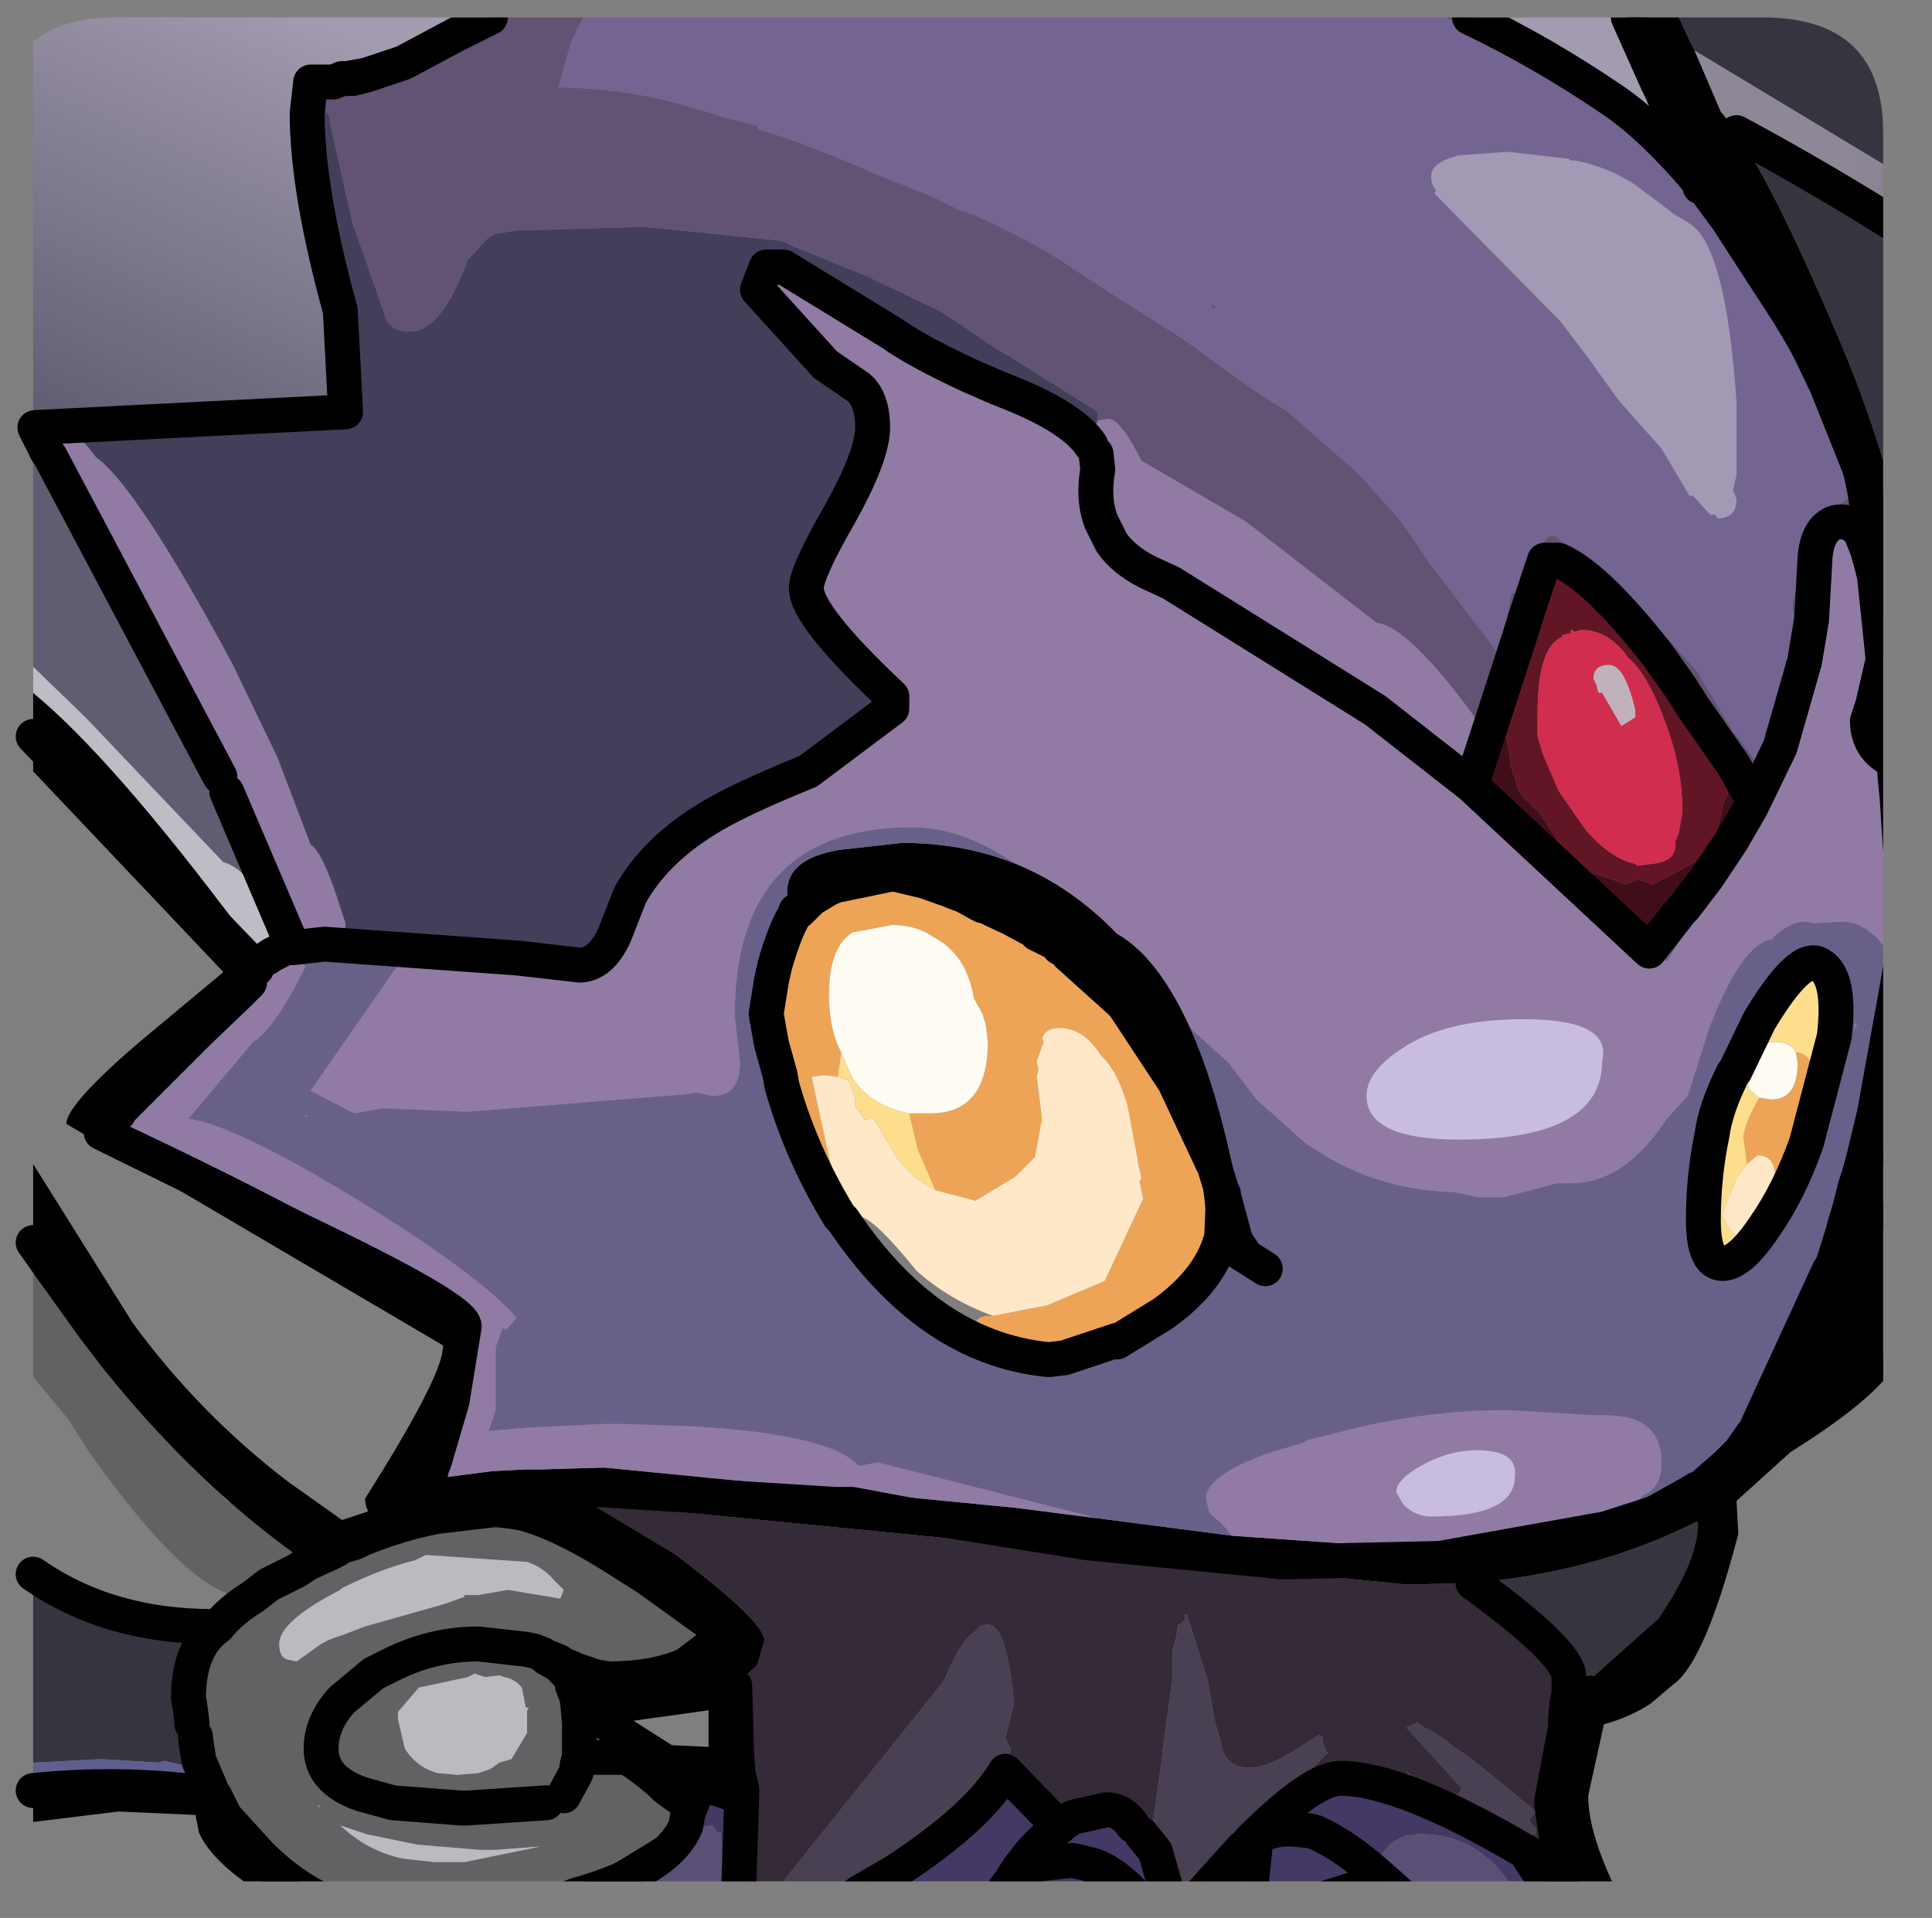 <?xml version="1.0" encoding="UTF-8" standalone="no"?>
<svg xmlns:ffdec="https://www.free-decompiler.com/flash" xmlns:xlink="http://www.w3.org/1999/xlink" ffdec:objectType="frame" height="54.95px" width="55.35px" xmlns="http://www.w3.org/2000/svg">
  <rect width="100%" height="100%" fill="#808080" stroke="none"/>
  <g transform="matrix(1.0, 0.0, 0.0, 1.0, 0.0, 0.5)">
    <clipPath id="clipPath0" transform="matrix(1.0, 0.0, 0.0, 1.0, 0.0, 0.0)">
      <path d="M50.5 0.0 Q53.95 0.0 53.95 3.3 L53.95 50.15 Q53.95 53.4 50.5 53.4 L3.3 53.4 Q0.0 53.4 0.0 50.15 L0.0 3.3 Q0.0 0.0 3.3 0.0 L50.5 0.0" fill="#000000" fill-rule="evenodd" stroke="none"/>
    </clipPath>
    <g clip-path="url(#clipPath0)">
      <use ffdec:characterId="754" height="54.95" transform="matrix(1.0, 0.0, 0.0, 1.0, 0.45, -0.5)" width="54.9" xlink:href="#shape1"/>
    </g>
    <use ffdec:characterId="755" height="53.4" transform="matrix(1.0, 0.0, 0.0, 1.0, 0.0, 0.0)" width="53.95" xlink:href="#shape2"/>
  </g>
  <defs>
    <g id="shape1" transform="matrix(1.0, 0.0, 0.0, 1.0, -0.45, 0.5)">
      <path d="M48.1 0.0 L48.4 0.65 48.55 0.95 49.3 2.7 49.55 3.0 49.75 3.3 Q50.9 4.95 52.85 9.6 54.25 13.0 54.85 16.5 L54.85 29.7 54.85 29.85 54.7 29.1 54.55 28.25 54.45 27.55 54.45 27.25 54.45 27.2 54.55 24.0 54.3 20.1 53.9 16.9 53.7 15.8 53.6 15.6 53.5 15.25 53.35 14.65 53.05 13.7 51.85 10.7 51.75 10.5 50.65 8.2 49.9 6.65 49.5 5.8 51.25 8.5 Q53.3 11.85 53.5 14.15 L53.5 14.2 53.5 14.4 53.7 15.8 53.5 14.4 53.5 14.2 53.5 14.15 Q53.3 11.85 51.25 8.5 L49.5 5.8 48.8 4.3 48.2 3.5 47.4 2.0 47.3 1.8 47.05 1.2 46.6 0.0 46.65 0.0 48.1 0.0 M54.85 31.45 L54.85 33.0 54.35 33.6 54.35 33.8 54.3 34.35 54.85 34.3 54.85 34.4 54.85 35.55 54.0 35.5 54.5 38.0 Q54.5 39.1 51.3 41.1 L49.75 42.5 49.8 43.45 Q48.85 47.1 47.95 47.75 L47.3 48.3 Q46.7 48.7 45.95 48.9 L45.5 50.95 Q45.5 52.0 46.3 53.65 L46.1 53.95 44.6 53.95 44.35 53.95 44.25 53.55 44.25 53.4 44.45 53.0 44.75 53.25 44.7 52.9 44.75 53.25 44.45 53.0 44.7 52.9 44.9 52.85 Q44.5 51.7 44.5 50.95 L44.5 50.85 44.85 49.0 44.85 48.75 44.85 49.0 44.5 50.85 44.75 49.15 44.8 49.0 44.85 48.75 44.9 48.25 44.95 48.05 45.1 48.05 Q45.3 47.5 45.55 47.5 45.95 47.5 46.0 47.9 L46.95 47.4 47.4 47.0 47.85 46.25 47.95 46.15 48.0 46.05 Q49.15 44.35 49.15 43.15 L49.1 42.85 49.15 43.15 Q49.15 44.35 48.0 46.05 48.9 44.35 48.9 43.45 L48.85 43.0 48.5 43.15 Q45.7 44.55 42.2 44.85 L40.3 44.9 28.95 43.75 17.25 42.6 17.05 42.65 19.3 44.0 Q21.9 45.95 21.9 46.5 L21.7 47.2 21.05 47.8 Q21.45 48.4 21.55 50.05 21.55 50.7 21.25 50.9 L21.15 50.95 20.9 51.0 20.55 50.75 20.45 50.5 20.2 50.5 20.25 50.7 20.35 51.2 20.1 51.85 18.3 53.55 17.8 53.95 16.1 53.95 15.65 53.95 16.45 53.55 16.85 53.35 19.05 52.0 19.45 51.25 19.25 50.85 19.05 50.7 18.9 50.55 18.6 50.3 18.2 50.0 17.95 49.85 17.9 49.85 17.95 49.85 18.2 50.0 17.9 49.85 16.6 49.85 16.6 49.75 17.5 49.6 16.6 48.9 16.6 48.85 16.55 48.3 16.55 48.25 16.5 48.05 16.4 47.8 16.5 48.05 16.55 48.25 16.55 48.3 16.6 48.85 16.6 48.9 16.55 48.85 16.45 48.7 16.35 48.4 16.35 48.3 16.4 48.05 16.4 47.85 16.4 47.8 16.65 47.4 17.1 47.55 16.65 47.4 16.8 47.4 Q16.95 47.4 17.1 47.55 L17.2 47.7 20.1 47.2 20.9 46.55 20.7 46.4 20.75 46.3 18.6 44.75 18.45 44.65 18.05 44.4 18.45 44.65 18.6 44.75 20.75 46.3 20.7 46.4 18.9 45.0 18.75 44.9 18.55 44.75 18.05 44.4 Q16.15 43.15 14.95 42.85 L14.65 42.8 14.2 42.75 12.5 42.95 Q11.45 43.15 10.35 43.6 L10.15 43.7 9.8 43.8 9.65 43.9 9.8 43.8 10.15 43.7 10.35 43.6 Q11.45 43.15 12.5 42.95 L14.2 42.75 14.65 42.8 14.95 42.85 Q13.05 42.85 11.65 43.4 L9.85 43.9 9.8 43.9 9.65 43.9 9.45 43.9 9.3 43.85 9.0 43.8 Q6.0 41.7 3.35 38.4 6.0 41.7 9.0 43.8 6.55 43.15 3.35 38.4 L2.9 37.8 1.85 36.05 1.55 35.95 0.95 35.1 0.95 32.85 3.8 37.4 Q5.7 40.0 8.25 41.95 L9.8 43.05 10.55 42.8 10.5 42.7 10.45 42.45 Q12.7 38.9 12.7 38.05 L1.9 31.7 Q1.9 31.15 4.0 29.35 L6.4 27.35 0.95 21.6 0.95 20.6 0.95 19.35 Q3.2 21.2 6.9 26.15 L6.95 26.2 7.55 27.05 7.65 27.15 Q7.65 27.95 6.0 29.3 L5.3 29.85 4.1 30.75 3.45 31.3 3.4 31.4 3.35 31.4 3.35 31.45 3.2 31.5 3.25 31.55 3.35 31.6 Q9.0 34.25 11.55 35.9 L11.7 36.0 Q13.25 36.95 13.6 37.65 L13.6 37.7 13.7 37.8 13.7 37.9 13.7 37.95 13.45 38.8 13.25 39.45 12.65 40.95 12.45 41.35 12.95 39.65 13.3 37.5 Q13.3 37.0 8.8 34.85 L2.9 31.95 3.25 31.55 2.9 31.95 8.8 34.85 Q13.3 37.0 13.3 37.5 L12.95 39.65 12.45 41.35 12.35 41.6 12.35 41.65 12.45 41.85 12.55 41.85 14.1 41.65 15.05 41.6 15.2 41.6 15.5 41.6 17.2 41.55 17.35 41.55 29.1 42.7 31.45 43.0 35.3 43.5 40.3 43.85 40.8 43.85 Q44.3 43.75 46.9 42.55 L48.15 41.85 48.4 41.7 48.55 41.65 49.4 41.05 50.35 40.35 50.4 40.35 50.65 39.7 52.4 35.9 52.5 35.75 52.8 34.8 52.85 34.6 53.0 34.1 53.15 33.5 53.1 34.2 53.1 34.35 53.05 34.55 53.05 34.75 53.0 34.9 52.95 35.6 53.0 34.9 53.05 34.75 53.05 34.55 53.1 34.35 53.1 34.2 53.15 33.5 53.0 34.1 52.9 34.1 52.85 33.6 53.25 33.2 53.7 32.75 54.85 31.45 M11.25 53.95 L9.25 53.95 7.95 53.95 7.05 53.45 Q6.0 52.7 5.7 52.0 L5.6 51.5 3.4 51.4 0.95 51.7 0.95 50.8 0.95 50.65 1.1 50.65 1.25 50.6 2.1 50.55 2.8 50.45 3.3 50.45 3.5 50.45 3.65 50.45 4.15 50.5 4.55 50.5 4.85 50.55 5.25 50.55 5.7 50.6 5.8 50.6 6.0 50.65 6.7 51.15 6.55 51.5 8.6 53.4 10.6 53.9 11.25 53.95 M48.2 3.5 L47.6 2.1 47.5 1.9 46.65 0.0 47.5 1.9 47.6 2.1 48.2 3.5 M54.85 29.7 L54.7 29.1 54.85 29.7 M34.05 28.85 Q34.95 30.8 35.55 34.1 L35.4 35.05 35.05 33.75 35.05 33.7 35.0 33.6 34.8 32.95 33.65 30.5 34.8 32.95 35.0 33.6 35.05 33.7 35.05 33.75 35.4 35.05 35.3 35.25 35.0 34.95 35.05 33.75 35.0 34.95 35.3 35.25 35.05 35.3 34.9 35.25 34.6 35.15 Q34.5 32.45 33.65 30.5 L32.25 28.3 32.1 28.2 30.6 26.85 32.1 28.2 31.65 27.85 30.85 27.05 30.6 26.85 30.55 26.75 30.4 26.6 30.1 26.45 30.4 26.6 30.55 26.75 30.35 26.65 30.1 26.45 30.1 26.35 30.1 26.3 29.65 26.0 Q29.2 25.7 28.75 25.5 L28.65 25.45 27.2 25.0 26.5 24.75 25.65 24.55 25.5 24.55 24.05 24.85 24.0 24.85 23.75 24.95 23.25 25.25 22.95 25.55 22.9 25.6 22.85 25.6 22.9 25.6 22.95 25.55 23.25 25.25 23.75 24.95 24.0 24.85 24.05 24.85 25.5 24.55 25.65 24.55 26.5 24.75 27.2 25.0 26.95 24.95 26.85 24.95 26.5 24.95 26.1 24.7 Q25.85 24.7 25.85 24.85 L25.25 24.85 24.05 25.05 23.8 25.0 23.55 25.25 23.05 25.7 22.85 25.6 22.8 25.6 22.6 25.5 22.55 25.05 Q22.55 24.1 24.05 23.85 L25.85 23.65 Q27.6 23.65 29.1 24.25 30.7 24.9 32.0 26.25 33.15 26.9 34.05 28.85 M53.4 38.3 L53.55 38.6 52.7 39.0 51.65 39.65 51.5 39.7 51.2 39.9 50.75 40.2 50.5 40.35 50.2 40.6 50.3 40.5 50.35 40.35 50.3 40.5 50.2 40.6 50.5 40.35 50.75 40.2 51.2 39.9 51.5 39.7 51.65 39.65 52.7 39.0 53.55 38.6 53.4 38.3 53.5 37.95 Q53.0 36.2 53.0 35.55 L52.95 35.6 52.9 35.8 Q52.9 37.25 53.4 38.3 M53.15 33.5 L53.25 33.2 53.15 33.5 M54.3 34.35 L54.85 34.4 54.3 34.35 M15.9 42.1 L23.9 42.6 24.4 42.6 26.55 43.0 26.75 43.0 31.15 43.7 36.75 44.25 41.25 44.15 46.0 43.3 47.4 42.85 47.45 42.85 47.9 42.65 48.65 42.2 48.7 42.15 49.5 41.45 49.85 41.1 50.2 40.6 49.85 41.1 49.5 41.45 48.7 42.15 48.65 42.2 47.9 42.65 47.45 42.85 47.4 42.85 46.0 43.3 41.25 44.15 36.75 44.25 31.15 43.7 26.75 43.0 26.55 43.0 24.4 42.6 23.9 42.6 15.9 42.1 M44.6 53.95 L44.25 53.4 44.6 53.95 M7.15 27.65 L6.85 27.95 6.8 28.0 5.65 29.1 3.95 30.8 3.45 31.3 3.95 30.8 5.65 29.1 6.8 28.0 6.85 27.95 7.15 27.65 M16.1 53.95 L16.5 53.8 Q19.15 53.05 19.65 51.8 L19.75 51.2 19.25 50.85 19.75 51.2 19.65 51.8 Q19.15 53.05 16.5 53.8 L16.1 53.95 M12.35 41.65 L12.15 41.95 12.15 42.35 12.15 41.95 12.35 41.65 M16.3 47.5 L16.25 47.45 16.2 47.4 16.0 47.2 15.65 47.0 15.75 47.0 16.0 47.1 16.15 47.2 16.4 47.3 16.5 47.35 16.3 47.5 M16.4 47.3 L16.25 47.45 16.4 47.3 M35.0 34.95 L34.9 35.25 35.0 34.95 M0.95 20.6 L7.35 27.25 0.95 20.6 M18.15 48.8 L19.25 49.5 20.3 49.55 20.3 48.5 18.15 48.8 M21.15 50.95 L20.55 50.75 21.15 50.95 M21.05 47.8 L21.1 49.7 21.15 50.35 21.25 50.75 21.25 50.9 21.25 50.75 21.15 50.35 21.1 49.7 21.05 47.8 M6.1 50.9 L6.15 50.95 6.45 51.55 7.45 52.65 Q8.3 53.5 9.25 53.95 8.3 53.5 7.45 52.65 L6.45 51.55 6.15 50.95 6.1 50.9 5.7 50.85 Q3.35 50.55 0.95 50.8 3.35 50.55 5.7 50.85 L6.1 50.9 6.0 50.65 6.1 50.9 M1.5 53.95 L0.95 53.95 0.95 53.85 1.5 53.95" fill="#000000" fill-rule="evenodd" stroke="none"/>
      <path d="M48.1 0.0 L54.85 0.0 54.85 4.75 53.2 3.75 48.55 0.95 48.4 0.65 48.1 0.0 M54.85 5.9 L54.85 6.3 54.85 16.5 Q54.25 13.0 52.85 9.6 50.9 4.95 49.75 3.3 L49.55 3.0 51.95 4.2 52.75 4.45 54.85 5.9 M54.85 31.25 L54.85 31.45 53.7 32.75 53.8 32.35 54.85 31.25 M54.85 33.0 L54.85 34.3 54.3 34.35 54.35 33.8 54.35 33.6 54.85 33.0 M0.95 50.0 L0.95 44.6 0.95 44.3 Q2.15 45.05 4.05 45.7 L4.3 45.65 4.95 45.8 5.7 45.65 5.95 45.9 5.9 45.95 6.1 46.1 6.1 46.15 5.95 46.3 5.65 46.35 5.45 46.65 5.2 47.45 5.15 48.05 5.5 48.85 5.5 48.9 5.6 49.1 5.6 49.15 5.6 49.25 5.6 49.3 5.45 49.6 5.4 49.85 5.4 49.9 5.6 50.15 4.7 49.95 4.55 50.0 2.9 49.9 0.95 50.0 M54.85 6.3 Q52.35 4.7 49.75 3.3 52.35 4.7 54.85 6.3 M53.35 14.65 L53.5 15.25 53.3 14.75 53.35 14.65 M53.6 15.6 L53.7 15.8 53.7 16.0 53.7 15.8 53.9 16.9 54.3 20.1 54.55 24.0 54.45 27.2 54.45 27.05 54.55 25.45 54.35 22.35 54.25 21.3 54.15 20.0 53.95 18.4 53.8 16.95 53.7 16.0 53.65 15.8 53.6 15.6 M48.2 3.5 L48.8 4.3 49.5 5.8 48.8 4.85 48.7 4.85 48.7 4.75 48.8 4.85 48.7 4.75 48.2 3.5 M54.55 28.25 L54.7 29.1 54.5 28.4 54.55 28.25 M54.3 20.1 L54.15 20.0 54.3 20.1 M48.0 46.05 L47.95 46.15 47.85 46.25 46.0 47.9 Q45.95 47.5 45.55 47.5 45.3 47.5 45.1 48.05 L44.95 48.05 44.95 47.55 Q44.95 46.85 42.2 44.85 45.7 44.55 48.5 43.15 L48.85 43.0 48.9 43.45 Q48.9 44.35 48.0 46.05 M6.1 46.1 Q3.1 46.1 0.95 44.6 3.1 46.1 6.1 46.1 M5.25 50.55 L4.85 50.55 4.85 50.45 5.05 50.45 5.25 50.55 M4.55 50.5 L4.15 50.5 4.0 50.45 3.65 50.45 3.5 50.45 3.3 50.45 2.8 50.45 1.75 50.45 1.25 50.6 1.1 50.65 1.1 50.5 1.1 50.45 2.05 50.3 4.4 50.45 4.55 50.5" fill="#36343f" fill-rule="evenodd" stroke="none"/>
      <path d="M48.55 0.95 L53.2 3.75 54.85 4.75 54.85 5.9 52.75 4.45 51.95 4.2 49.55 3.0 49.3 2.7 48.55 0.95" fill="url(#gradient0)" fill-rule="evenodd" stroke="none"/>
      <path d="M54.85 29.85 L54.85 31.25 53.8 32.35 53.4 32.65 53.25 33.2 53.4 32.65 53.8 32.35 53.7 32.75 53.25 33.2 52.85 33.6 52.9 34.1 53.0 34.1 52.85 34.6 52.8 34.8 52.5 35.75 52.4 35.9 50.65 39.7 50.4 40.35 50.35 40.35 49.4 41.05 48.55 41.65 48.4 41.7 48.15 41.85 46.9 42.55 47.05 42.35 Q47.6 42.15 47.6 41.4 47.6 40.05 46.0 40.05 L45.65 40.05 43.2 39.9 Q40.75 39.9 38.3 40.55 L37.9 40.65 37.5 40.75 37.3 40.85 36.45 41.1 Q34.55 41.75 34.55 42.45 L34.65 42.85 35.0 43.15 35.3 43.5 31.45 43.0 25.15 41.4 24.6 41.5 Q23.75 40.55 19.5 40.35 L19.45 40.35 17.85 40.3 17.25 40.3 15.15 40.4 14.0 40.5 14.2 39.9 14.2 39.65 14.2 39.4 14.2 38.1 14.4 37.55 14.5 37.6 14.8 37.25 Q13.7 36.0 10.2 33.85 6.75 31.75 5.4 31.55 L7.25 29.35 Q7.85 29.0 8.75 27.2 L8.4 26.75 8.3 26.65 8.4 26.65 9.3 26.55 14.85 26.95 16.6 27.15 16.6 27.25 14.85 27.25 13.8 27.25 Q13.45 26.85 11.6 26.85 L11.3 26.85 11.4 27.15 8.9 30.75 10.15 31.4 10.95 31.25 13.4 31.35 19.65 30.85 19.95 30.8 20.4 30.9 Q21.2 30.9 21.2 29.95 L21.05 28.6 Q21.05 23.2 26.15 23.2 27.55 23.2 29.1 24.25 27.6 23.65 25.85 23.65 L24.05 23.85 Q22.55 24.1 22.55 25.05 L22.6 25.5 22.8 25.6 22.5 26.1 22.4 26.25 22.2 27.1 21.95 27.7 21.65 28.4 22.1 29.4 22.35 30.3 22.4 30.55 22.4 30.6 Q22.95 32.55 24.05 34.35 L24.15 34.45 Q26.6 38.1 30.0 38.45 L30.1 38.45 30.5 38.4 32.0 37.9 32.0 37.95 33.3 37.15 Q34.5 36.3 34.9 35.25 L35.05 35.3 35.3 35.25 35.4 35.05 35.55 34.1 Q34.95 30.8 34.05 28.85 L34.15 29.0 35.15 29.9 35.2 29.95 36.0 31.0 37.4 32.25 37.95 32.6 Q39.6 33.6 41.65 33.65 L42.35 33.8 42.6 33.8 42.9 33.8 43.1 33.8 44.6 33.4 45.0 33.4 Q46.55 33.4 47.75 31.55 L48.35 30.9 48.95 29.0 Q49.9 26.5 50.8 26.4 L50.8 26.35 Q51.3 25.9 51.75 25.9 L51.95 25.95 52.85 25.9 53.1 25.95 Q53.45 26.05 53.8 26.4 L54.25 26.95 54.45 27.2 54.45 27.25 54.45 27.55 54.55 28.25 54.5 28.4 54.35 27.8 54.45 27.2 54.35 27.8 54.5 28.4 54.7 29.1 54.85 29.85 M47.25 26.75 L48.15 25.6 48.5 25.85 48.1 26.5 47.75 27.05 47.25 26.75 M36.25 35.85 L35.7 35.5 35.4 35.05 35.7 35.5 36.25 35.85 M53.15 28.9 L53.2 28.9 53.15 28.8 53.1 29.05 53.15 28.9 M52.55 29.2 Q52.75 27.5 52.15 27.15 51.6 26.75 50.4 28.75 L49.7 30.2 49.65 30.25 Q49.15 31.25 49.05 32.0 48.8 33.2 48.8 34.45 48.8 35.7 49.35 35.7 49.85 35.7 50.55 34.65 51.25 33.65 51.75 32.25 L52.55 29.2 M54.35 27.8 L53.7 31.4 53.4 32.65 53.7 31.4 54.35 27.8 M50.65 39.7 L50.35 40.35 50.65 39.7 M28.75 25.5 Q29.2 25.7 29.65 26.0 L30.1 26.3 30.1 26.35 30.1 26.45 29.4 25.95 29.3 25.9 28.75 25.5 M32.1 28.2 L32.25 28.3 33.65 30.5 32.2 28.3 32.1 28.2 M35.7 35.5 L35.3 35.25 35.7 35.5 M11.7 36.0 L13.7 37.15 13.5 37.3 13.6 37.65 Q13.25 36.95 11.7 36.0 M13.45 38.8 L13.4 39.25 13.25 39.45 13.45 38.8 M12.65 40.95 L12.55 41.6 12.55 41.85 12.45 41.85 12.35 41.65 12.35 41.6 12.45 41.35 12.65 40.95 M8.05 26.75 L7.65 27.15 7.55 27.05 7.65 26.95 7.8 26.85 8.0 26.75 8.05 26.75 M5.3 29.85 L4.65 30.75 4.55 30.85 4.1 30.75 5.3 29.85 M3.35 31.4 L3.35 31.45 3.35 31.6 3.25 31.55 3.35 31.45 3.35 31.4 M8.8 31.45 L8.7 31.5 8.8 31.5 8.8 31.45 M22.4 30.6 L22.35 30.3 22.4 30.6" fill="#69608b" fill-rule="evenodd" stroke="none"/>
      <path d="M34.25 53.95 L33.8 53.95 34.05 53.6 34.9 52.6 35.25 52.2 35.7 51.8 35.7 51.85 35.9 51.8 37.8 49.95 38.05 49.7 38.0 49.7 37.9 49.45 37.9 49.3 37.8 49.2 37.25 49.55 Q36.35 50.15 35.8 50.15 35.15 50.15 35.0 49.55 L35.0 49.5 34.8 48.8 34.6 47.65 34.0 45.75 33.95 45.75 33.95 45.9 33.85 46.0 33.75 46.05 33.7 46.4 33.6 46.75 33.6 47.55 33.3 49.7 33.3 49.8 33.0 51.95 33.1 52.5 33.1 52.55 32.7 52.05 32.45 51.8 Q32.15 51.35 31.7 51.35 L30.8 51.55 Q30.55 51.65 30.35 51.85 L28.8 50.25 Q28.0 51.6 25.6 53.15 L24.65 53.7 24.3 53.95 23.95 53.95 24.05 53.85 24.9 53.2 26.75 51.9 Q28.95 50.1 28.95 49.6 L28.8 49.3 29.05 48.3 Q28.85 46.05 28.3 46.05 28.05 46.05 28.0 46.2 27.6 46.4 27.2 47.3 L27.05 47.65 22.0 53.95 21.15 53.95 21.25 51.0 21.25 50.9 Q21.55 50.7 21.55 50.05 21.45 48.4 21.05 47.8 L21.7 47.2 21.9 46.5 Q21.9 45.95 19.3 44.0 L17.05 42.65 17.25 42.6 28.95 43.75 40.3 44.9 42.2 44.85 Q44.95 46.85 44.95 47.55 L44.95 48.05 44.9 48.25 44.85 48.75 44.8 49.0 44.75 49.15 44.5 50.85 44.45 51.15 44.7 52.9 44.45 53.0 43.7 52.55 Q40.15 50.45 38.4 50.45 37.6 50.45 35.8 52.25 L35.8 52.3 35.6 52.45 34.25 53.95 M40.8 49.0 L40.6 48.85 40.55 48.9 40.5 48.9 40.4 48.95 40.3 49.0 41.85 50.7 41.85 50.85 41.65 50.95 Q41.5 50.95 41.25 50.75 L41.2 50.8 Q41.9 51.75 42.65 51.75 L42.9 51.7 Q43.4 52.1 43.7 52.1 L44.0 52.05 44.0 51.9 43.8 51.65 44.0 51.4 42.1 49.85 41.65 49.55 Q41.1 49.1 40.8 49.0 M20.7 46.4 L20.9 46.55 20.1 47.2 17.2 47.7 17.1 47.55 17.45 47.6 Q18.75 47.6 19.65 47.2 L20.7 46.4 M16.65 47.4 L16.4 47.8 16.4 47.7 16.3 47.5 16.5 47.35 16.65 47.4 M40.6 50.55 L40.3 50.25 40.5 50.65 40.6 50.55" fill="#352a38" fill-rule="evenodd" stroke="none"/>
      <path d="M33.8 53.95 L33.5 53.95 33.1 52.55 33.1 52.5 33.0 51.95 33.3 49.8 33.3 49.7 33.6 47.55 33.6 46.75 33.7 46.4 33.75 46.05 33.85 46.0 33.95 45.9 33.95 45.75 34.0 45.75 34.6 47.65 34.8 48.8 35.0 49.5 35.0 49.55 Q35.15 50.15 35.8 50.15 36.35 50.15 37.25 49.55 L37.8 49.2 37.9 49.3 37.9 49.45 38.0 49.7 38.05 49.7 37.8 49.95 35.9 51.8 35.7 51.85 35.7 51.8 35.25 52.2 34.9 52.6 34.05 53.6 33.8 53.95 M23.95 53.95 L22.0 53.95 27.05 47.65 27.2 47.3 Q27.6 46.4 28.0 46.2 28.05 46.05 28.3 46.05 28.85 46.05 29.05 48.3 L28.8 49.3 28.95 49.6 Q28.95 50.1 26.75 51.9 L24.9 53.2 24.05 53.85 23.95 53.95 M40.8 49.0 Q41.1 49.1 41.65 49.55 L42.1 49.85 44.0 51.4 43.8 51.65 44.0 51.9 44.0 52.05 43.7 52.1 Q43.4 52.1 42.9 51.7 L42.65 51.75 Q41.9 51.75 41.2 50.8 L41.25 50.75 Q41.5 50.95 41.65 50.95 L41.85 50.85 41.85 50.7 40.3 49.0 40.4 48.95 40.5 48.9 40.55 48.9 40.6 48.85 40.8 49.0 M40.6 50.55 L40.5 50.65 40.3 50.25 40.6 50.55" fill="#494053" fill-rule="evenodd" stroke="none"/>
      <path d="M44.35 53.95 L43.55 53.95 Q42.55 52.05 40.7 52.05 39.65 52.05 39.4 53.15 38.6 52.45 37.9 52.1 L37.7 52.0 37.5 51.95 37.0 51.9 Q36.1 51.9 35.95 52.35 L35.95 52.5 35.85 53.45 35.95 52.5 35.95 52.35 Q36.1 51.9 37.0 51.9 L37.5 51.95 37.7 52.0 37.9 52.1 Q38.6 52.45 39.4 53.15 L39.8 53.5 40.3 53.95 37.75 53.95 35.8 53.95 35.8 53.9 35.85 53.45 35.5 53.35 35.1 53.7 Q34.85 53.7 34.55 53.95 L34.25 53.95 35.6 52.45 35.85 52.3 35.8 52.25 Q37.6 50.45 38.4 50.45 40.15 50.45 43.7 52.55 L44.25 53.4 44.25 53.55 44.35 53.95 M33.5 53.95 L32.65 53.95 28.65 53.95 24.9 53.95 24.3 53.95 24.65 53.7 25.6 53.15 Q28.0 51.6 28.8 50.25 L30.35 51.85 Q30.55 51.65 30.8 51.55 L31.7 51.35 Q32.15 51.35 32.45 51.8 L32.7 52.05 33.1 52.55 33.5 53.95 M21.15 53.95 L20.75 53.95 20.65 52.0 20.55 52.0 20.4 51.8 20.1 51.85 20.35 51.2 20.25 50.7 20.55 50.75 20.9 51.0 21.15 50.95 21.25 51.0 21.15 53.95 M35.95 52.5 L35.85 52.3 35.95 52.5 M37.75 53.95 L39.35 53.45 39.8 53.5 39.35 53.45 37.75 53.95 M32.65 53.95 Q32.0 53.2 31.35 52.95 L30.95 52.85 30.7 52.8 29.8 52.9 Q29.2 53.05 28.95 53.4 29.55 52.4 30.35 51.85 29.55 52.4 28.95 53.4 29.2 53.05 29.8 52.9 L30.7 52.8 30.95 52.85 31.35 52.95 Q32.0 53.2 32.65 53.95 M28.65 53.95 L28.8 53.6 28.95 53.4 28.8 53.6 28.65 53.95 M24.65 53.7 L24.9 53.95 24.65 53.7" fill="#443964" fill-rule="evenodd" stroke="none"/>
      <path d="M43.55 53.95 L40.3 53.95 39.8 53.5 39.4 53.15 Q39.65 52.05 40.7 52.05 42.55 52.05 43.55 53.95 M35.8 53.95 L34.55 53.95 Q34.85 53.7 35.1 53.7 L35.5 53.35 35.85 53.45 35.8 53.9 35.8 53.95 M20.75 53.95 L17.8 53.95 18.3 53.55 20.1 51.85 20.4 51.8 20.55 52.0 20.65 52.0 20.75 53.95" fill="#5a5075" fill-rule="evenodd" stroke="none"/>
      <path d="M0.95 19.35 L0.95 18.6 2.45 20.05 6.4 24.2 Q7.0 24.35 7.65 25.45 L8.15 26.3 8.0 26.75 7.8 26.85 7.65 26.85 7.25 26.45 6.95 26.2 6.9 26.15 Q3.2 21.2 0.95 19.35" fill="url(#gradient1)" fill-rule="evenodd" stroke="none"/>
      <path d="M0.95 18.6 L0.95 0.0 14.05 0.0 13.05 0.5 11.55 1.3 11.4 1.35 10.5 1.65 10.1 1.75 9.95 1.75 9.85 1.75 9.8 1.75 9.55 1.85 9.45 1.85 8.9 1.85 8.8 2.75 Q8.8 4.95 9.75 8.4 L9.9 11.3 1.0 11.75 1.35 12.45 1.45 12.6 6.3 21.75 6.3 21.8 6.5 22.2 8.4 26.65 8.3 26.65 8.2 26.6 8.05 26.75 8.0 26.75 8.15 26.3 7.65 25.45 Q7.0 24.35 6.4 24.2 L2.45 20.05 0.95 18.6 M10.5 1.65 L9.95 1.75 10.5 1.65 M6.95 26.2 L7.25 26.45 7.65 26.85 7.8 26.85 7.65 26.95 7.55 27.05 6.95 26.2" fill="url(#gradient2)" fill-rule="evenodd" stroke="none"/>
      <path d="M14.05 0.0 L16.7 0.0 16.35 0.75 16.0 2.0 Q18.25 2.05 20.05 2.65 L20.25 2.7 20.55 2.8 20.7 2.85 21.7 3.1 21.7 3.2 Q22.85 3.5 25.25 4.55 L26.75 5.15 27.45 5.5 27.9 5.65 Q29.85 6.55 30.75 7.2 L31.75 7.85 33.95 9.25 35.95 10.7 36.9 11.3 38.95 13.1 40.15 14.45 41.0 15.7 41.05 15.75 42.95 18.25 42.95 18.3 43.3 16.5 Q43.95 16.35 44.05 15.7 44.2 14.85 44.45 14.85 L44.55 14.85 44.9 15.15 46.15 16.0 46.5 16.4 46.65 16.55 48.6 18.7 49.65 20.45 49.65 20.5 49.7 20.5 50.15 21.1 50.35 21.4 50.45 21.4 50.8 21.05 50.55 20.55 51.0 19.25 Q51.45 19.1 51.45 18.3 L51.45 18.2 51.35 16.8 51.75 14.95 52.15 14.65 52.2 14.55 52.25 14.15 52.3 14.0 52.55 14.05 53.05 13.7 53.35 14.65 53.3 14.75 Q53.05 14.45 52.75 14.45 52.45 14.45 52.25 14.7 52.05 14.95 52.0 15.45 L51.9 17.25 51.7 18.45 51.0 20.9 50.25 22.45 49.85 21.75 49.65 21.4 48.5 19.75 48.15 19.2 47.55 18.35 47.4 18.15 Q45.7 16.0 44.65 15.55 L44.25 15.55 43.75 17.05 43.5 17.85 42.15 22.0 39.4 19.85 39.55 19.65 40.0 20.0 40.2 20.0 Q40.7 20.85 41.05 20.9 41.3 21.2 41.7 21.2 42.5 21.2 42.5 20.4 L42.5 20.05 42.25 20.05 Q40.35 17.45 39.45 17.35 L39.25 17.2 35.7 14.45 32.7 12.7 Q32.1 11.5 31.75 11.5 L31.45 11.55 31.45 11.5 31.45 11.3 28.9 9.7 28.55 9.5 28.25 9.3 27.45 8.75 26.9 8.4 24.8 7.4 22.7 6.55 22.4 6.4 18.45 6.0 15.05 6.1 14.8 6.1 14.2 6.2 14.0 6.3 13.4 6.95 Q12.65 9.0 11.75 9.0 11.1 9.0 11.0 8.45 L10.1 5.9 9.45 3.0 9.45 2.85 9.2 2.55 Q9.2 2.05 9.55 1.85 L9.8 1.75 9.85 1.75 9.95 1.75 10.1 1.75 10.5 1.65 11.4 1.35 11.55 1.3 13.05 0.5 14.05 0.0 M41.45 0.0 L42.1 0.0 Q44.2 1.0 46.25 2.4 47.4 3.2 48.7 4.75 L48.7 4.85 48.8 4.85 49.5 5.8 49.9 6.65 46.85 3.5 Q45.9 2.25 44.75 1.8 43.2 0.6 41.8 0.25 L41.45 0.0 M51.75 10.5 L51.85 10.7 51.75 10.6 51.75 10.5 M34.7 8.3 L34.7 8.2 34.85 8.3 34.75 8.35 34.7 8.3" fill="#625374" fill-rule="evenodd" stroke="none"/>
      <path d="M16.7 0.0 L41.45 0.0 41.8 0.25 Q43.2 0.6 44.75 1.8 45.9 2.25 46.85 3.5 L49.9 6.65 50.65 8.2 51.75 10.5 51.75 10.6 51.85 10.7 53.05 13.7 52.55 14.05 52.3 14.0 52.25 14.15 52.2 14.55 52.15 14.65 51.75 14.95 51.35 16.8 51.45 18.2 51.45 18.3 Q51.45 19.1 51.0 19.25 L50.55 20.55 50.8 21.05 50.45 21.4 50.35 21.4 50.15 21.1 49.7 20.5 49.65 20.5 49.65 20.45 48.6 18.7 46.65 16.55 46.5 16.4 46.15 16.0 44.9 15.15 44.55 14.85 44.45 14.85 Q44.2 14.85 44.05 15.7 43.95 16.35 43.3 16.5 L42.95 18.3 42.95 18.25 41.05 15.75 41.0 15.7 40.15 14.45 38.95 13.1 36.9 11.3 35.95 10.7 33.95 9.25 31.75 7.85 30.75 7.2 Q29.85 6.55 27.9 5.65 L27.45 5.5 26.75 5.15 25.25 4.55 Q22.85 3.5 21.7 3.2 L21.7 3.1 20.7 2.85 20.55 2.8 20.25 2.7 20.05 2.65 Q18.25 2.05 16.0 2.0 L16.35 0.75 16.7 0.0 M47.85 5.55 L46.85 4.8 Q46.1 4.3 45.15 4.1 L45.0 4.1 44.95 4.05 43.2 3.85 41.8 3.95 Q41.0 4.15 41.0 4.55 41.0 4.8 41.15 4.95 L41.1 5.05 44.7 8.7 45.5 9.75 46.25 10.8 46.4 11.0 47.6 12.35 48.4 13.7 48.5 13.7 49.0 14.25 49.15 14.25 49.2 14.35 Q49.75 14.35 49.75 13.8 L49.65 13.55 49.75 13.1 49.75 12.85 49.75 12.75 49.75 11.75 49.75 11.05 Q49.45 6.55 48.4 5.9 L47.9 5.6 47.85 5.55 M34.7 8.3 L34.75 8.35 34.85 8.3 34.7 8.2 34.7 8.3" fill="#746493" fill-rule="evenodd" stroke="none"/>
      <path d="M42.1 0.0 L46.6 0.0 47.05 1.2 47.3 1.8 47.4 2.0 48.2 3.5 48.7 4.75 Q47.4 3.2 46.25 2.4 44.2 1.0 42.1 0.0" fill="url(#gradient3)" fill-rule="evenodd" stroke="none"/>
      <path d="M47.85 5.55 L47.9 5.6 48.4 5.9 Q49.45 6.55 49.75 11.05 L49.75 11.75 49.75 12.75 49.75 12.85 49.75 13.1 49.65 13.55 49.75 13.8 Q49.75 14.35 49.2 14.35 L49.15 14.25 49.0 14.25 48.5 13.7 48.4 13.7 47.6 12.35 46.4 11.0 46.25 10.8 45.5 9.75 44.7 8.7 41.1 5.05 41.15 4.95 Q41.0 4.8 41.0 4.55 41.0 4.15 41.8 3.95 L43.2 3.85 44.95 4.05 45.0 4.1 45.15 4.1 Q46.1 4.3 46.85 4.8 L47.85 5.55" fill="#a39ab5" fill-rule="evenodd" stroke="none"/>
      <path d="M47.55 18.35 L47.25 18.2 47.0 17.95 46.95 17.85 46.85 17.75 47.4 18.15 47.55 18.35 M48.25 25.5 L47.9 25.6 47.7 25.6 47.7 25.55 48.5 24.75 49.05 24.1 49.0 23.95 49.1 23.85 49.15 23.9 48.9 24.65 48.25 25.5 M48.95 20.8 L48.9 20.6 48.35 19.75 48.15 19.2 48.5 19.75 49.0 20.8 48.95 20.8 M49.75 22.65 L49.65 23.0 49.65 22.9 49.75 22.65" fill="#771a2d" fill-rule="evenodd" stroke="none"/>
      <path d="M47.4 18.15 L46.85 17.75 46.95 17.85 47.0 17.95 47.25 18.2 47.55 18.35 48.15 19.2 48.35 19.75 48.9 20.6 48.95 20.8 49.25 21.45 49.45 21.95 49.5 22.25 49.35 22.6 Q49.15 23.75 48.75 24.0 L48.7 24.0 48.55 24.2 47.35 24.85 46.95 24.7 46.55 24.85 46.2 24.7 45.4 24.45 45.6 24.65 45.9 25.0 Q45.95 25.25 46.3 25.35 46.35 26.0 47.25 26.0 47.7 26.0 47.7 25.6 L47.9 25.6 48.25 25.5 48.15 25.6 47.25 26.75 42.15 22.0 43.5 17.85 43.75 17.05 44.25 15.55 44.65 15.55 Q45.7 16.0 47.4 18.15 M44.35 16.2 L44.15 16.4 44.3 16.3 44.35 16.2 M45.0 17.55 L45.0 17.65 44.95 17.65 44.75 17.7 44.75 17.75 Q44.05 18.05 44.05 19.95 L44.05 20.6 44.2 21.1 44.65 22.15 45.2 22.95 45.45 23.3 Q46.15 24.1 46.85 24.25 L46.9 24.3 46.95 24.3 47.3 24.25 Q48.0 24.2 48.0 23.7 L48.0 23.6 48.1 23.35 48.2 22.75 Q48.2 21.6 47.8 20.45 47.25 18.85 46.65 18.35 46.1 17.55 45.3 17.55 L45.1 17.6 45.05 17.55 45.0 17.55 M43.4 18.85 Q43.0 19.0 42.9 19.85 L42.85 20.5 Q42.6 20.8 42.6 21.5 L42.5 21.75 42.55 21.85 42.55 22.15 Q42.6 22.45 42.95 22.45 L43.1 22.4 43.5 22.9 Q43.7 23.3 44.05 23.3 L44.2 23.3 45.05 24.2 44.2 22.95 44.15 22.85 43.65 22.35 Q43.45 22.15 43.4 21.75 L43.35 21.7 43.3 21.5 43.2 20.85 43.1 20.45 43.3 19.4 43.4 18.85" fill="#621525" fill-rule="evenodd" stroke="none"/>
      <path d="M47.7 25.6 Q47.7 26.0 47.25 26.0 46.35 26.0 46.3 25.35 45.95 25.25 45.9 25.0 L45.6 24.65 45.4 24.45 46.2 24.7 46.55 24.85 46.95 24.7 47.35 24.85 48.55 24.2 48.7 24.0 48.75 24.0 Q49.15 23.75 49.35 22.6 L49.5 22.25 49.45 21.95 49.25 21.45 48.95 20.8 49.0 20.8 49.4 21.4 49.45 21.4 49.65 21.4 49.85 21.75 49.85 22.05 49.75 22.65 49.65 22.9 49.65 23.0 49.65 23.1 49.6 23.6 49.4 23.9 49.2 23.9 49.15 23.9 49.1 23.85 49.0 23.95 49.05 24.1 48.5 24.75 47.7 25.55 47.7 25.6 M44.35 16.2 L44.3 16.3 44.15 16.4 44.35 16.2 M43.4 18.85 L43.3 19.4 43.1 20.45 43.2 20.85 43.3 21.5 43.35 21.7 43.4 21.75 Q43.45 22.15 43.65 22.35 L44.15 22.85 44.2 22.95 45.05 24.2 44.2 23.3 44.05 23.3 Q43.7 23.3 43.5 22.9 L43.1 22.4 42.95 22.45 Q42.6 22.45 42.55 22.15 L42.55 21.85 42.5 21.75 42.6 21.5 Q42.6 20.8 42.85 20.5 L42.9 19.85 Q43.0 19.0 43.4 18.85" fill="#3f0e18" fill-rule="evenodd" stroke="none"/>
      <path d="M45.0 17.55 L45.05 17.55 45.1 17.6 45.3 17.55 Q46.1 17.55 46.65 18.35 47.25 18.85 47.8 20.45 48.2 21.6 48.2 22.75 L48.1 23.35 48.0 23.6 48.0 23.7 Q48.0 24.2 47.3 24.25 L46.95 24.3 46.9 24.3 46.85 24.25 Q46.15 24.1 45.45 23.3 L45.2 22.95 44.65 22.15 44.2 21.1 44.05 20.6 44.05 19.95 Q44.05 18.05 44.75 17.75 L44.75 17.7 44.95 17.65 45.0 17.65 45.0 17.55 M45.9 19.35 L46.45 20.3 46.85 20.05 46.85 19.85 Q46.55 18.55 46.1 18.55 45.65 18.55 45.65 18.95 L45.75 19.15 45.75 19.2 45.8 19.35 45.9 19.35" fill="#d22d4f" fill-rule="evenodd" stroke="none"/>
      <path d="M53.5 15.25 L53.6 15.6 53.65 15.8 53.7 16.0 53.8 16.95 53.95 18.4 53.65 19.7 53.5 20.15 Q53.5 20.95 54.25 21.3 53.5 20.95 53.5 20.15 L53.65 19.7 53.95 18.4 54.15 20.0 54.25 21.3 54.35 22.35 54.55 25.45 54.45 27.05 54.45 27.2 54.25 26.95 53.8 26.4 Q53.45 26.05 53.1 25.95 L52.85 25.9 51.95 25.95 51.75 25.9 Q51.3 25.9 50.8 26.35 L50.8 26.4 Q49.9 26.5 48.95 29.0 L48.35 30.9 47.75 31.55 Q46.55 33.4 45.0 33.4 L44.6 33.4 43.1 33.8 42.9 33.8 42.6 33.8 42.35 33.8 41.65 33.65 Q39.6 33.6 37.95 32.6 L37.4 32.25 36.0 31.0 35.2 29.95 35.15 29.9 34.15 29.0 34.05 28.85 Q33.15 26.9 32.0 26.25 30.7 24.9 29.1 24.25 27.55 23.2 26.15 23.2 21.05 23.2 21.05 28.6 L21.2 29.95 Q21.2 30.9 20.4 30.9 L19.95 30.8 19.65 30.85 13.4 31.35 10.95 31.25 10.15 31.4 8.9 30.75 11.4 27.15 11.3 26.85 11.6 26.85 Q13.45 26.85 13.8 27.25 L14.85 27.25 16.6 27.25 16.6 27.15 Q17.2 27.15 17.6 26.3 L18.05 25.15 Q18.75 23.9 20.2 23.0 21.05 22.45 23.15 21.6 L25.55 19.8 25.55 19.45 Q23.1 17.15 23.1 16.35 23.1 15.9 24.05 14.25 25.0 12.55 25.0 11.75 25.0 10.95 24.6 10.6 L23.65 9.95 21.7 7.8 21.95 7.15 22.45 7.15 25.55 9.05 Q26.25 9.55 27.75 10.25 L28.55 10.6 28.8 10.7 29.05 10.8 Q30.75 11.5 31.25 12.25 L31.2 12.05 31.45 11.55 31.75 11.5 Q32.1 11.5 32.7 12.7 L35.7 14.45 39.25 17.2 39.45 17.35 Q40.35 17.45 42.25 20.05 L42.5 20.05 42.5 20.4 Q42.5 21.2 41.7 21.2 41.3 21.2 41.05 20.9 40.7 20.85 40.2 20.0 L40.0 20.0 39.55 19.65 38.1 18.55 Q37.1 17.95 36.85 17.75 L36.7 17.6 35.75 17.05 35.25 16.75 35.0 16.75 Q34.35 16.75 33.15 15.85 L32.4 15.25 Q32.05 15.25 31.85 15.05 L31.55 14.45 31.85 15.05 Q32.2 15.55 32.9 15.9 L33.55 16.2 39.4 19.85 42.15 22.0 47.25 26.75 47.75 27.05 48.1 26.5 48.5 25.85 48.15 25.6 48.25 25.5 48.9 24.65 49.4 23.9 49.6 23.6 50.15 22.65 50.25 22.45 51.0 20.9 51.7 18.45 51.9 17.25 52.0 15.45 Q52.05 14.95 52.25 14.7 52.45 14.45 52.75 14.45 53.05 14.45 53.3 14.75 L53.5 15.25 M53.15 28.9 L53.1 29.05 53.15 28.8 53.2 28.9 53.15 28.9 M45.9 29.9 Q46.2 28.7 43.65 28.7 41.4 28.7 40.15 29.55 39.15 30.2 39.15 30.9 39.15 32.15 41.8 32.15 45.9 32.15 45.9 29.9 M35.3 43.5 L35.0 43.15 34.65 42.85 34.55 42.45 Q34.55 41.75 36.45 41.1 L37.3 40.85 37.5 40.75 37.9 40.65 38.3 40.55 Q40.75 39.9 43.2 39.9 L45.65 40.05 46.0 40.05 Q47.6 40.05 47.6 41.4 47.6 42.15 47.05 42.35 L46.9 42.55 Q44.3 43.75 40.8 43.85 L40.3 43.85 35.3 43.5 M41.0 42.95 Q43.4 42.95 43.4 41.8 43.5 41.05 42.3 41.05 41.5 41.05 40.7 41.5 40.0 41.9 40.0 42.25 L40.2 42.6 Q40.55 42.95 41.0 42.95 M31.55 14.45 L31.5 14.1 31.7 13.5 31.5 13.1 31.55 12.75 31.4 12.5 31.45 12.95 Q31.3 13.8 31.55 14.45 M1.35 12.45 Q1.35 11.9 1.95 11.9 2.25 11.9 2.75 12.6 3.9 13.4 6.65 18.5 L7.95 21.2 8.9 23.7 Q9.25 23.9 9.75 25.5 L9.9 25.95 Q9.9 26.5 9.4 26.5 L9.1 26.4 9.05 26.4 Q8.45 26.4 8.15 25.45 L8.1 24.9 7.95 24.55 7.85 24.35 6.9 22.55 6.5 22.2 6.3 21.8 6.3 21.75 6.0 20.75 5.5 19.65 4.95 18.4 3.0 15.25 1.45 12.6 1.35 12.45 1.45 12.6 1.35 12.45 M11.7 36.0 L11.55 35.9 Q9.0 34.25 3.35 31.6 L3.35 31.45 3.35 31.4 3.4 31.4 3.45 31.3 4.1 30.75 4.55 30.85 4.65 30.75 5.3 29.85 6.0 29.3 Q7.65 27.95 7.65 27.15 L8.05 26.75 8.2 26.6 8.3 26.65 8.4 26.75 8.75 27.2 Q7.85 29.0 7.25 29.35 L5.4 31.55 Q6.75 31.75 10.2 33.85 13.7 36.0 14.8 37.25 L14.5 37.6 14.4 37.55 14.2 38.1 14.2 39.4 14.2 39.65 14.2 39.9 14.0 40.5 15.15 40.4 17.25 40.3 17.85 40.3 19.45 40.35 19.5 40.35 Q23.75 40.55 24.6 41.5 L25.15 41.4 31.45 43.0 29.1 42.7 17.35 41.55 17.2 41.55 15.5 41.6 15.2 41.6 15.05 41.6 14.1 41.65 12.55 41.85 12.55 41.6 12.65 40.95 13.25 39.45 13.4 39.25 13.45 38.8 13.7 37.95 13.7 37.9 13.7 37.8 13.6 37.7 13.6 37.65 13.5 37.3 13.7 37.15 11.7 36.0 M8.8 31.45 L8.8 31.5 8.7 31.5 8.8 31.45" fill="#927ba5" fill-rule="evenodd" stroke="none"/>
      <path d="M48.5 19.75 L49.65 21.4 49.45 21.4 49.4 21.4 49.0 20.8 48.5 19.75 M49.85 21.75 L50.25 22.45 50.15 22.65 49.6 23.6 49.65 23.1 49.65 23.0 49.75 22.65 49.85 22.05 49.85 21.75 M48.9 24.65 L49.15 23.9 49.2 23.9 49.4 23.9 48.9 24.65" fill="#1c1328" fill-rule="evenodd" stroke="none"/>
      <path d="M45.9 19.35 L45.8 19.35 45.75 19.2 45.75 19.15 45.65 18.95 Q45.65 18.55 46.1 18.55 46.55 18.55 46.85 19.85 L46.85 20.05 46.45 20.3 45.9 19.35" fill="#c2b2bc" fill-rule="evenodd" stroke="none"/>
      <path d="M51.45 29.65 L51.5 29.65 Q51.85 29.75 51.85 29.95 51.4 32.75 50.85 33.1 50.8 32.6 50.35 32.6 L50.05 32.85 49.95 32.1 Q49.95 31.75 50.4 30.95 L50.75 31.0 Q51.5 31.0 51.5 29.95 L51.45 29.65 M27.2 25.0 L28.65 25.45 28.75 25.5 29.3 25.9 29.4 25.95 30.1 26.45 29.7 26.25 29.7 26.2 29.6 26.15 28.95 25.8 28.2 25.45 28.15 25.45 28.05 25.4 27.6 25.15 27.45 25.1 27.2 25.0 27.45 25.1 27.6 25.15 28.05 25.4 28.15 25.45 28.2 25.45 28.95 25.8 29.6 26.15 29.7 26.2 29.7 26.25 30.1 26.45 30.35 26.65 30.55 26.75 30.6 26.85 30.85 27.05 31.65 27.85 32.1 28.2 32.2 28.3 33.65 30.5 Q34.5 32.45 34.6 35.15 L34.9 35.25 Q34.5 36.3 33.3 37.15 L32.0 37.95 32.0 37.9 31.75 37.75 31.55 37.85 Q30.8 38.4 30.3 38.4 L30.1 38.2 29.8 38.2 28.65 37.95 28.4 37.95 Q27.95 37.95 27.95 37.45 27.95 37.25 28.25 37.2 L28.45 37.2 30.0 36.9 31.65 36.2 32.75 33.85 32.65 33.35 32.7 33.25 32.6 32.8 32.6 32.75 32.3 31.15 Q32.0 30.15 31.55 29.75 31.05 28.95 30.35 28.95 29.95 28.95 29.85 29.25 L29.9 29.35 29.7 29.9 29.75 30.15 29.7 30.35 29.85 31.55 29.65 32.65 29.1 33.2 27.95 33.9 26.8 33.6 26.3 32.45 26.05 31.4 26.65 31.4 Q28.3 31.4 28.3 29.35 L28.25 28.9 28.15 28.55 27.9 28.1 Q27.7 26.85 26.75 26.35 26.25 26.0 25.55 26.0 L24.5 26.2 24.45 26.2 Q23.75 26.6 23.75 28.0 23.75 29.0 24.1 29.65 L24.0 30.35 23.6 30.3 23.25 30.35 23.75 32.65 Q24.0 33.6 24.4 34.35 L24.15 34.45 24.05 34.35 Q22.95 32.55 22.4 30.6 L22.4 30.55 22.35 30.3 22.1 29.4 21.95 28.55 22.1 27.6 22.2 27.15 Q22.55 25.95 22.85 25.6 L23.05 25.7 23.55 25.25 23.8 25.0 24.05 25.05 25.25 24.85 25.85 24.85 Q25.85 24.7 26.1 24.7 L26.5 24.95 26.85 24.95 26.95 24.95 27.2 25.0" fill="#eea556" fill-rule="evenodd" stroke="none"/>
      <path d="M50.4 30.95 L50.1 30.7 50.05 30.3 50.2 29.85 Q50.45 29.35 50.85 29.35 51.3 29.35 51.45 29.65 L51.5 29.95 Q51.5 31.0 50.75 31.0 L50.4 30.95 M24.1 29.65 Q23.75 29.0 23.75 28.0 23.75 26.6 24.45 26.2 L24.5 26.2 25.55 26.0 Q26.25 26.0 26.75 26.35 27.7 26.85 27.9 28.1 L28.15 28.55 28.25 28.9 28.3 29.35 Q28.3 31.4 26.65 31.4 L26.05 31.4 Q24.95 31.2 24.4 30.35 L24.1 29.65" fill="#fffdf4" fill-rule="evenodd" stroke="none"/>
      <path d="M51.45 29.65 Q51.3 29.35 50.85 29.35 50.45 29.35 50.2 29.85 L50.05 30.3 50.1 30.7 50.4 30.95 Q49.95 31.75 49.95 32.1 L50.05 32.85 49.75 33.25 49.35 34.25 Q49.35 34.55 49.85 35.05 L50.5 34.2 50.85 33.25 50.85 33.1 Q51.4 32.75 51.85 29.95 51.85 29.75 51.5 29.65 L51.45 29.65 M52.55 29.2 L51.75 32.25 Q51.25 33.65 50.55 34.65 49.85 35.7 49.35 35.7 48.8 35.7 48.8 34.45 48.8 33.2 49.05 32.0 49.15 31.25 49.65 30.25 L49.7 30.2 50.4 28.75 Q51.6 26.75 52.15 27.15 52.75 27.5 52.55 29.2 M24.0 30.35 L24.1 29.65 24.4 30.35 Q24.95 31.2 26.05 31.4 L26.3 32.45 26.8 33.6 Q26.2 33.3 25.75 32.75 L25.0 31.5 24.8 31.6 24.5 31.2 24.5 30.95 24.3 30.45 24.0 30.35" fill="#fedf8d" fill-rule="evenodd" stroke="none"/>
      <path d="M50.85 33.1 L50.85 33.25 50.5 34.2 49.85 35.05 Q49.35 34.55 49.35 34.25 L49.75 33.25 50.05 32.85 50.35 32.6 Q50.8 32.6 50.85 33.1 M26.8 33.6 L27.95 33.9 29.1 33.2 29.65 32.65 29.85 31.55 29.7 30.35 29.75 30.15 29.7 29.9 29.9 29.35 29.85 29.25 Q29.95 28.95 30.35 28.95 31.05 28.95 31.55 29.75 32.0 30.15 32.3 31.15 L32.6 32.75 32.6 32.8 32.7 33.25 32.65 33.35 32.75 33.85 31.65 36.2 30.0 36.9 28.45 37.2 Q27.2 36.75 26.25 35.9 25.0 34.35 24.6 34.35 L24.4 34.35 Q24.0 33.6 23.75 32.65 L23.25 30.35 23.6 30.3 24.0 30.35 24.3 30.45 24.5 30.95 24.5 31.2 24.8 31.6 25.0 31.5 25.75 32.75 Q26.2 33.3 26.8 33.6" fill="#ffe9c8" fill-rule="evenodd" stroke="none"/>
      <path d="M45.9 29.9 Q45.9 32.15 41.8 32.15 39.15 32.15 39.15 30.9 39.15 30.2 40.15 29.55 41.4 28.7 43.65 28.7 46.2 28.7 45.9 29.9 M41.0 42.95 Q40.55 42.95 40.2 42.6 L40.0 42.25 Q40.0 41.9 40.7 41.5 41.5 41.05 42.3 41.05 43.5 41.05 43.4 41.8 43.4 42.95 41.0 42.95" fill="#c9bee0" fill-rule="evenodd" stroke="none"/>
      <path d="M39.55 19.65 L39.4 19.85 33.55 16.2 32.9 15.9 Q32.2 15.55 31.85 15.05 32.05 15.25 32.4 15.25 L33.15 15.85 Q34.35 16.75 35.0 16.75 L35.25 16.75 35.75 17.05 36.7 17.6 36.85 17.75 Q37.1 17.95 38.1 18.55 L39.55 19.65 M9.55 1.85 Q9.2 2.05 9.2 2.55 L9.45 2.85 9.45 3.0 10.1 5.9 11.0 8.45 Q11.1 9.0 11.75 9.0 12.65 9.0 13.4 6.95 L14.0 6.3 14.2 6.2 14.8 6.1 15.05 6.1 18.45 6.0 22.4 6.4 22.7 6.55 24.8 7.4 26.9 8.4 27.45 8.75 28.25 9.3 28.55 9.5 28.9 9.7 31.45 11.3 31.45 11.5 31.45 11.55 31.2 12.05 31.25 12.25 Q30.75 11.5 29.05 10.8 L28.8 10.7 28.55 10.6 27.75 10.25 Q26.25 9.55 25.55 9.05 L22.45 7.15 21.95 7.15 21.7 7.8 23.65 9.95 24.6 10.6 Q25.0 10.95 25.0 11.75 25.0 12.55 24.05 14.25 23.1 15.9 23.1 16.35 23.1 17.15 25.55 19.45 L25.55 19.8 23.15 21.6 Q21.05 22.45 20.2 23.0 18.75 23.9 18.05 25.15 L17.6 26.3 Q17.2 27.15 16.6 27.15 L14.85 26.95 9.3 26.55 8.4 26.65 6.5 22.2 6.9 22.55 7.85 24.35 7.95 24.55 8.1 24.9 8.15 25.45 Q8.45 26.4 9.05 26.4 L9.1 26.4 9.4 26.5 Q9.9 26.5 9.9 25.95 L9.75 25.5 Q9.25 23.9 8.9 23.7 L7.95 21.2 6.65 18.5 Q3.9 13.4 2.75 12.6 2.25 11.9 1.95 11.9 1.35 11.9 1.35 12.45 L1.0 11.75 9.9 11.3 9.75 8.4 Q8.8 4.95 8.8 2.75 L8.9 1.85 9.45 1.85 9.55 1.85 M31.4 12.5 L31.55 12.75 31.5 13.1 31.7 13.5 31.5 14.1 31.55 14.45 Q31.3 13.8 31.45 12.95 L31.4 12.5 M1.45 12.6 L3.0 15.25 4.95 18.4 5.5 19.65 6.0 20.75 6.3 21.75 1.45 12.6" fill="#433f5a" fill-rule="evenodd" stroke="none"/>
      <path d="M0.95 44.3 L0.95 38.95 1.95 40.15 2.55 41.1 Q5.5 45.25 7.0 45.25 L7.05 45.25 7.0 45.3 6.1 46.15 6.1 46.1 5.9 45.95 5.95 45.9 5.7 45.65 4.95 45.8 4.3 45.65 4.05 45.7 Q2.15 45.05 0.95 44.3 M6.75 42.6 L6.5 42.5 6.25 42.2 6.75 42.6 M4.15 50.5 L3.65 50.45 4.0 50.45 4.15 50.5 M2.8 50.45 L2.1 50.55 1.25 50.6 1.75 50.45 2.8 50.45" fill="url(#gradient4)" fill-rule="evenodd" stroke="none"/>
      <path d="M5.6 49.3 L5.7 49.95 6.0 50.65 5.8 50.6 5.85 50.45 5.7 50.2 5.6 50.15 5.4 49.9 5.4 49.85 5.45 49.6 5.6 49.3" fill="url(#gradient5)" fill-rule="evenodd" stroke="none"/>
      <path d="M15.65 53.95 L11.25 53.95 10.6 53.9 8.6 53.4 6.55 51.5 6.7 51.15 6.0 50.65 5.7 49.95 5.6 49.3 5.6 49.25 5.6 49.15 5.6 49.1 5.5 48.9 5.5 48.85 5.15 48.05 5.2 47.45 5.45 46.65 5.65 46.35 5.95 46.3 6.1 46.15 7.0 45.3 7.05 45.25 7.0 45.25 Q5.5 45.25 2.55 41.1 L1.95 40.15 0.95 38.95 0.95 35.1 1.55 35.95 2.7 37.55 3.35 38.4 Q6.55 43.15 9.0 43.8 L9.3 43.85 9.45 44.0 8.8 44.3 8.5 44.5 8.2 44.65 7.7 44.9 7.25 45.25 Q6.6 45.65 6.25 46.1 5.4 46.7 5.4 48.15 L5.45 48.45 5.5 48.85 5.45 48.45 5.4 48.15 Q5.4 46.7 6.25 46.1 6.6 45.65 7.25 45.25 L7.7 44.9 8.2 44.65 8.5 44.5 8.8 44.3 9.45 44.0 9.65 43.9 9.8 43.9 9.85 43.9 11.65 43.4 Q13.05 42.85 14.95 42.85 16.15 43.15 18.05 44.4 L18.55 44.75 18.75 44.9 18.9 45.0 20.7 46.4 19.65 47.2 Q18.75 47.6 17.45 47.6 L17.1 47.55 Q16.95 47.4 16.8 47.4 L16.65 47.4 16.5 47.35 16.4 47.3 16.15 47.2 16.0 47.1 15.75 47.0 15.65 47.0 15.6 46.95 15.55 46.9 15.3 46.8 15.05 46.75 13.7 46.6 Q12.4 46.6 11.2 47.2 L10.7 47.45 9.8 48.2 Q9.2 48.85 9.2 49.6 9.2 50.5 10.35 50.9 L9.75 50.45 9.35 49.7 Q9.35 49.1 9.8 48.55 L10.35 48.0 10.9 47.55 11.2 47.35 11.4 47.2 12.9 46.8 13.5 46.9 Q13.6 46.65 14.0 46.65 L14.3 46.7 14.45 46.7 15.25 46.85 15.65 47.2 15.7 47.3 15.9 47.3 16.2 47.4 16.25 47.45 16.3 47.5 16.4 47.7 16.4 47.8 16.4 47.85 16.4 48.05 16.35 48.3 16.35 48.4 16.45 48.7 16.45 48.85 16.45 49.0 16.55 49.35 16.5 49.8 16.3 50.3 16.2 50.4 15.25 51.15 15.05 51.15 14.8 51.15 14.35 51.15 13.45 51.15 12.7 51.05 11.45 51.15 11.25 51.15 10.35 50.9 11.25 51.15 13.2 51.3 13.4 51.3 15.65 51.15 15.4 51.25 14.35 51.55 15.25 51.5 15.6 51.45 15.9 51.2 16.2 50.95 16.15 50.95 16.5 50.3 16.55 50.0 16.6 49.85 17.9 49.85 18.2 50.0 18.6 50.3 18.9 50.55 19.05 50.7 19.25 50.85 19.45 51.25 19.05 52.0 16.85 53.35 16.45 53.55 15.65 53.95 M6.75 42.6 L6.25 42.2 6.5 42.5 6.75 42.6 M9.8 45.0 L9.75 45.05 Q8.0 45.95 8.0 46.6 8.0 47.0 8.25 47.05 L8.5 47.1 9.2 46.6 Q9.45 46.45 9.8 46.35 L10.45 46.1 12.75 45.45 13.3 45.25 13.3 45.2 13.7 45.2 14.55 45.05 16.05 45.3 16.15 45.05 15.85 44.75 Q15.55 44.4 15.1 44.25 L12.2 44.05 11.9 44.2 Q10.9 44.45 9.8 45.0 M11.4 48.55 L11.4 48.75 11.6 49.6 Q11.95 50.15 12.55 50.3 L13.1 50.35 13.7 50.3 14.0 50.2 14.1 50.15 14.3 50.0 14.65 49.9 15.1 49.15 15.1 48.85 15.1 48.6 15.1 48.5 15.15 48.45 15.05 48.4 15.05 48.35 14.95 47.85 Q14.75 47.6 14.45 47.55 L14.3 47.5 13.9 47.55 13.6 47.45 13.4 47.55 12.0 47.85 11.4 48.55 M16.85 43.95 Q17.15 44.0 17.65 44.3 17.15 43.8 16.4 43.65 L16.85 43.95 M14.0 52.5 L13.75 52.5 11.95 52.35 10.5 52.05 9.75 51.8 Q10.55 52.55 11.55 52.75 L12.45 52.85 13.3 52.85 13.55 52.8 15.5 52.4 14.2 52.5 14.0 52.5 M9.15 51.25 L9.1 51.2 9.15 51.3 9.15 51.25" fill="#626264" fill-rule="evenodd" stroke="none"/>
      <path d="M0.95 50.65 L0.95 50.0 2.9 49.9 4.55 50.0 4.7 49.95 5.6 50.15 5.7 50.2 5.85 50.45 5.8 50.6 5.7 50.6 5.25 50.55 5.05 50.45 4.85 50.45 4.85 50.55 4.55 50.5 4.4 50.45 2.05 50.3 1.1 50.45 1.1 50.5 1.1 50.65 0.95 50.65" fill="url(#gradient6)" fill-rule="evenodd" stroke="none"/>
      <path d="M16.6 49.75 L16.6 49.85 16.55 50.0 16.5 50.3 16.15 50.95 16.2 50.95 15.9 51.2 15.6 51.45 15.25 51.5 14.35 51.55 15.4 51.25 15.65 51.15 13.4 51.3 13.2 51.3 11.25 51.15 11.45 51.15 12.7 51.05 13.45 51.15 14.35 51.15 14.8 51.15 15.05 51.15 15.25 51.15 16.2 50.4 16.3 50.3 16.5 49.8 16.55 49.35 16.45 49.0 16.45 48.85 16.45 48.7 16.55 48.85 16.6 48.9 16.6 49.0 16.6 49.75 M9.8 45.0 Q10.9 44.45 11.9 44.2 L12.2 44.05 15.1 44.25 Q15.55 44.4 15.85 44.75 L16.15 45.05 16.05 45.3 14.55 45.05 13.7 45.2 13.3 45.2 13.3 45.25 12.75 45.45 10.45 46.1 9.8 46.35 Q9.45 46.45 9.2 46.6 L8.5 47.1 8.25 47.05 Q8.0 47.0 8.0 46.6 8.0 45.95 9.75 45.05 L9.8 45.0 M16.2 47.4 L15.9 47.3 15.7 47.3 15.65 47.2 15.25 46.85 14.45 46.7 14.3 46.7 14.0 46.65 Q13.6 46.65 13.5 46.9 L12.9 46.8 11.4 47.2 11.2 47.35 10.9 47.55 10.35 48.0 9.8 48.55 Q9.35 49.1 9.35 49.7 L9.75 50.45 10.35 50.9 Q9.2 50.5 9.2 49.6 9.2 48.85 9.8 48.2 L10.7 47.45 11.2 47.2 Q12.4 46.6 13.7 46.6 L15.05 46.75 15.3 46.8 15.55 46.9 15.6 46.95 15.65 47.0 16.0 47.2 16.2 47.4 M11.4 48.55 L12.0 47.85 13.4 47.55 13.6 47.45 13.9 47.55 14.3 47.5 14.45 47.55 Q14.75 47.6 14.95 47.85 L15.05 48.35 15.05 48.4 15.15 48.45 15.1 48.5 15.1 48.6 15.1 48.85 15.1 49.15 14.65 49.9 14.3 50.0 14.1 50.15 14.0 50.2 13.7 50.3 13.1 50.35 12.55 50.3 Q11.95 50.15 11.6 49.6 L11.4 48.75 11.4 48.55 M16.85 43.95 L16.4 43.65 Q17.15 43.8 17.65 44.3 17.15 44.0 16.85 43.95 M9.15 51.25 L9.15 51.3 9.1 51.2 9.15 51.25 M14.0 52.5 L14.2 52.5 15.5 52.4 13.55 52.8 13.3 52.85 12.45 52.85 11.55 52.75 Q10.55 52.55 9.75 51.8 L10.5 52.05 11.95 52.35 13.75 52.5 14.0 52.5" fill="#bcbbc0" fill-rule="evenodd" stroke="none"/>
      <path d="M49.75 3.3 Q52.35 4.7 54.85 6.3 M53.5 15.25 L53.6 15.6 53.65 15.8 53.7 16.0 53.7 15.8 53.5 14.4 53.5 14.2 53.5 14.15 Q53.3 11.85 51.25 8.5 L49.5 5.8 48.8 4.85 48.7 4.85 48.7 4.75 Q47.4 3.2 46.25 2.4 44.2 1.0 42.1 0.0 M46.65 0.0 L47.5 1.9 47.6 2.1 48.2 3.5 48.7 4.75 48.8 4.85 M47.55 18.35 L47.4 18.15 Q45.7 16.0 44.65 15.55 L44.25 15.55 43.75 17.05 43.5 17.85 42.15 22.0 47.25 26.75 48.15 25.6 48.25 25.5 48.9 24.65 49.4 23.9 49.6 23.6 50.15 22.65 50.25 22.45 51.0 20.9 51.7 18.45 51.9 17.25 52.0 15.45 Q52.05 14.95 52.25 14.7 52.45 14.45 52.75 14.45 53.05 14.45 53.3 14.75 L53.5 15.25 M48.15 19.2 L47.55 18.35 M39.4 19.85 L42.15 22.0 M48.15 19.2 L48.5 19.75 49.65 21.4 49.85 21.75 50.25 22.45 M53.95 18.4 L53.8 16.95 53.7 16.0 M54.7 29.1 L54.85 29.7 M54.15 20.0 L54.25 21.3 54.35 22.35 54.55 25.45 54.45 27.05 54.45 27.2 54.35 27.8 54.5 28.4 54.7 29.1 M35.4 35.05 L35.7 35.5 36.25 35.85 M54.25 21.3 Q53.5 20.95 53.5 20.15 L53.65 19.7 53.95 18.4 54.15 20.0 54.3 20.1 M52.55 29.2 L51.75 32.25 Q51.25 33.65 50.55 34.65 49.85 35.7 49.35 35.7 48.8 35.7 48.8 34.45 48.8 33.2 49.05 32.0 49.15 31.25 49.65 30.25 L49.7 30.2 50.4 28.75 Q51.6 26.75 52.15 27.15 52.75 27.5 52.55 29.2 M53.8 32.35 L53.4 32.65 53.25 33.2 53.15 33.5 53.0 34.1 52.85 34.6 52.8 34.8 52.5 35.75 52.4 35.9 50.65 39.7 50.4 40.35 50.35 40.35 50.3 40.5 50.2 40.6 50.5 40.35 50.75 40.2 51.2 39.9 51.5 39.7 51.65 39.65 52.7 39.0 53.55 38.6 53.4 38.3 Q52.9 37.25 52.9 35.8 L52.95 35.6 53.0 34.9 53.05 34.75 53.05 34.55 53.1 34.35 53.1 34.2 53.15 33.5 M53.8 32.35 L54.85 31.25 M53.4 32.65 L53.7 31.4 54.35 27.8 M54.85 34.4 L54.3 34.35 M50.35 40.35 L50.65 39.7 M50.2 40.6 L49.85 41.1 49.5 41.45 48.7 42.15 48.65 42.2 47.9 42.65 47.45 42.85 47.4 42.85 46.0 43.3 41.25 44.15 36.75 44.25 31.15 43.7 26.75 43.0 26.55 43.0 24.4 42.6 23.9 42.6 15.9 42.1 M49.1 42.85 L49.15 43.15 Q49.15 44.35 48.0 46.05 L47.95 46.15 47.85 46.25 46.0 47.9 M44.95 48.05 L44.9 48.25 44.85 48.75 44.85 49.0 44.5 50.85 44.45 51.15 44.7 52.9 44.75 53.25 44.45 53.0 43.7 52.55 Q40.15 50.45 38.4 50.45 37.6 50.45 35.8 52.25 L35.85 52.3 35.95 52.5 35.85 53.45 35.8 53.9 M44.25 53.4 L44.6 53.95 M42.2 44.85 Q44.95 46.85 44.95 47.55 L44.95 48.05 M31.25 12.25 Q30.75 11.5 29.05 10.8 L28.8 10.7 28.55 10.6 27.75 10.25 Q26.25 9.55 25.55 9.05 L22.45 7.15 21.95 7.15 21.7 7.8 23.65 9.95 24.6 10.6 Q25.0 10.95 25.0 11.75 25.0 12.55 24.05 14.25 23.1 15.9 23.1 16.35 23.1 17.15 25.55 19.45 L25.55 19.8 23.15 21.6 Q21.05 22.45 20.2 23.0 18.75 23.9 18.05 25.15 L17.6 26.3 Q17.2 27.15 16.6 27.15 L14.85 26.95 9.3 26.55 8.4 26.65 6.5 22.2 M22.8 25.6 L22.85 25.6 22.9 25.6 22.95 25.55 23.25 25.25 23.75 24.95 24.0 24.85 24.05 24.85 25.5 24.55 25.65 24.55 26.5 24.75 27.2 25.0 27.45 25.1 27.6 25.15 28.05 25.4 28.15 25.45 28.2 25.45 28.95 25.8 29.6 26.15 29.7 26.2 29.7 26.25 30.1 26.45 30.4 26.6 30.55 26.75 30.6 26.85 32.1 28.2 32.2 28.3 33.65 30.5 34.8 32.95 35.0 33.6 35.05 33.7 35.05 33.75 35.4 35.05 M35.3 35.25 L35.7 35.5 M31.55 14.45 L31.85 15.05 Q32.2 15.55 32.9 15.9 L33.55 16.2 39.4 19.85 M31.55 14.45 Q31.3 13.8 31.45 12.95 L31.4 12.5 M14.05 0.0 L13.05 0.5 11.55 1.3 11.4 1.35 10.5 1.65 10.1 1.75 M9.85 1.75 L9.8 1.75 9.55 1.85 9.45 1.85 8.9 1.85 8.8 2.75 Q8.8 4.95 9.75 8.4 L9.9 11.3 1.0 11.75 1.35 12.45 1.45 12.6 6.3 21.75 M9.95 1.75 L10.5 1.65 M3.45 31.3 L3.4 31.4 3.35 31.4 3.35 31.45 3.25 31.55 2.9 31.95 8.8 34.85 Q13.3 37.0 13.3 37.5 L12.95 39.65 12.45 41.35 12.35 41.6 12.35 41.65 12.15 41.95 12.15 42.35 M8.3 26.65 L8.4 26.65 M7.8 26.85 L8.0 26.75 M7.65 26.95 L7.8 26.85 M3.45 31.3 L3.95 30.8 5.65 29.1 6.8 28.0 6.85 27.95 7.15 27.65 M1.55 35.95 L0.95 35.1 M1.55 35.95 L2.7 37.55 3.35 38.4 Q6.0 41.7 9.0 43.8 M9.65 43.9 L9.8 43.8 10.15 43.7 10.35 43.6 Q11.45 43.15 12.5 42.95 L14.2 42.75 14.65 42.8 14.95 42.85 Q16.15 43.15 18.05 44.4 L18.45 44.65 18.6 44.75 20.75 46.3 20.7 46.4 19.65 47.2 Q18.75 47.6 17.45 47.6 L17.1 47.55 16.65 47.4 16.5 47.35 16.4 47.3 16.15 47.2 16.0 47.1 15.75 47.0 15.65 47.0 15.6 46.95 15.55 46.9 15.3 46.8 15.05 46.75 13.7 46.6 Q12.4 46.6 11.2 47.2 L10.7 47.45 9.8 48.2 Q9.2 48.85 9.2 49.6 9.2 50.5 10.35 50.9 L11.25 51.15 13.2 51.3 13.4 51.3 15.65 51.15 M16.4 47.8 L16.5 48.05 16.55 48.25 16.55 48.3 16.6 48.85 16.6 48.9 16.6 49.0 16.6 49.75 16.6 49.85 17.9 49.85 17.95 49.85 18.2 50.0 18.6 50.3 18.9 50.55 19.05 50.7 19.25 50.85 19.75 51.2 19.65 51.8 Q19.15 53.05 16.5 53.8 L16.1 53.95 M5.5 48.85 L5.45 48.45 5.4 48.15 Q5.4 46.7 6.25 46.1 6.6 45.65 7.25 45.25 L7.7 44.9 8.2 44.65 8.5 44.5 8.8 44.3 9.45 44.0 9.3 43.85 M9.65 43.9 L9.45 44.0 M5.6 49.25 L5.6 49.3 5.7 49.95 6.0 50.65 6.1 50.9 5.7 50.85 Q3.35 50.55 0.95 50.8 M5.5 48.85 L5.5 48.9 M0.95 44.6 Q3.1 46.1 6.1 46.1 M21.25 50.9 L21.25 51.0 21.15 53.95 M16.4 47.8 L16.4 47.7 16.3 47.5 16.25 47.45 16.2 47.4 16.0 47.2 15.65 47.0 M16.25 47.45 L16.4 47.3 M32.0 37.95 L33.3 37.15 Q34.5 36.3 34.9 35.25 L35.0 34.95 35.3 35.25 M35.05 33.75 L35.0 34.95 M22.85 25.6 Q22.55 25.95 22.2 27.15 L22.1 27.6 21.95 28.55 22.1 29.4 22.35 30.3 22.4 30.6 Q22.95 32.55 24.05 34.35 L24.15 34.45 Q26.6 38.1 30.0 38.45 L30.1 38.45 30.5 38.4 32.0 37.9 M30.55 26.75 L30.35 26.65 M7.35 27.25 L0.95 20.6 M39.4 53.15 Q38.6 52.45 37.9 52.1 L37.7 52.0 37.5 51.95 37.0 51.9 Q36.1 51.9 35.95 52.35 L35.95 52.5 M35.6 52.45 L35.8 52.3 35.8 52.25 M35.6 52.45 L34.25 53.95 M40.3 53.95 L39.8 53.5 39.35 53.45 37.75 53.95 M39.8 53.5 L39.4 53.15 M32.45 51.8 Q32.15 51.35 31.7 51.35 L30.8 51.55 Q30.55 51.65 30.35 51.85 29.55 52.4 28.95 53.4 29.2 53.05 29.8 52.9 L30.7 52.8 30.95 52.85 31.35 52.95 Q32.0 53.2 32.65 53.95 M33.5 53.95 L33.1 52.55 32.7 52.05 M24.3 53.95 L24.65 53.7 25.6 53.15 Q28.0 51.6 28.8 50.25 L30.35 51.85 M28.95 53.4 L28.8 53.6 28.65 53.95 M20.25 50.7 L20.55 50.75 21.15 50.95 21.25 51.0 M21.25 50.9 L21.25 50.75 21.15 50.35 21.1 49.7 21.05 47.8 M24.9 53.95 L24.65 53.7 M16.6 49.85 L16.55 50.0 16.5 50.3 16.15 50.95 M9.25 53.95 Q8.3 53.5 7.45 52.65 L6.45 51.55 6.15 50.95 6.1 50.9 M44.25 53.4 L43.7 52.55" fill="none" stroke="#000000" stroke-linecap="round" stroke-linejoin="round" stroke-width="1.0"/>
    </g>
    <linearGradient gradientTransform="matrix(0.007, 0.003, -0.009, 0.022, 58.05, 6.7)" gradientUnits="userSpaceOnUse" id="gradient0" spreadMethod="pad" x1="-819.2" x2="819.2">
      <stop offset="0.0" stop-color="#8f8898"/>
      <stop offset="1.0" stop-color="#74727f"/>
    </linearGradient>
    <linearGradient gradientTransform="matrix(0.028, 0.0, 0.0, 0.045, -25.4, 10.15)" gradientUnits="userSpaceOnUse" id="gradient1" spreadMethod="pad" x1="-819.2" x2="819.2">
      <stop offset="0.0" stop-color="#8f8898"/>
      <stop offset="1.0" stop-color="#bfbec6"/>
    </linearGradient>
    <linearGradient gradientTransform="matrix(-0.003, 0.008, -0.011, -0.005, 6.2, 6.3)" gradientUnits="userSpaceOnUse" id="gradient2" spreadMethod="pad" x1="-819.2" x2="819.2">
      <stop offset="0.0" stop-color="#a49cb1"/>
      <stop offset="0.988" stop-color="#605d72"/>
    </linearGradient>
    <linearGradient gradientTransform="matrix(-0.004, 0.003, -0.005, -0.009, 38.75, 0.45)" gradientUnits="userSpaceOnUse" id="gradient3" spreadMethod="pad" x1="-819.2" x2="819.2">
      <stop offset="0.0" stop-color="#a49cb1"/>
      <stop offset="0.988" stop-color="#605d72"/>
    </linearGradient>
    <linearGradient gradientTransform="matrix(0.0, 0.0, 0.0, 0.0, -188.1, -60.9)" gradientUnits="userSpaceOnUse" id="gradient4" spreadMethod="pad" x1="-819.2" x2="819.2">
      <stop offset="0.0" stop-color="#8f8898"/>
      <stop offset="1.0" stop-color="#74727f"/>
    </linearGradient>
    <linearGradient gradientTransform="matrix(0.025, 0.0, 0.0, 0.041, -11.45, 23.5)" gradientUnits="userSpaceOnUse" id="gradient5" spreadMethod="pad" x1="-819.2" x2="819.2">
      <stop offset="0.0" stop-color="#8f8898"/>
      <stop offset="1.0" stop-color="#bfbec6"/>
    </linearGradient>
    <linearGradient gradientTransform="matrix(0.096, 0.0, 0.0, 0.027, -63.75, 71.35)" gradientUnits="userSpaceOnUse" id="gradient6" spreadMethod="pad" x1="-819.2" x2="819.2">
      <stop offset="0.0" stop-color="#9499b6"/>
      <stop offset="0.973" stop-color="#5c5c8e"/>
    </linearGradient>
    <g id="shape2" transform="matrix(1.0, 0.0, 0.0, 1.0, 0.0, 0.0)">
      <path d="M50.5 0.0 Q53.95 0.0 53.95 3.3 L53.95 50.15 Q53.95 53.4 50.5 53.4 L3.3 53.4 Q0.0 53.4 0.0 50.15 L0.0 3.3 Q0.0 0.0 3.3 0.0 L50.5 0.0" fill="#000000" fill-opacity="0.004" fill-rule="evenodd" stroke="none"/>
    </g>
  </defs>
</svg>
